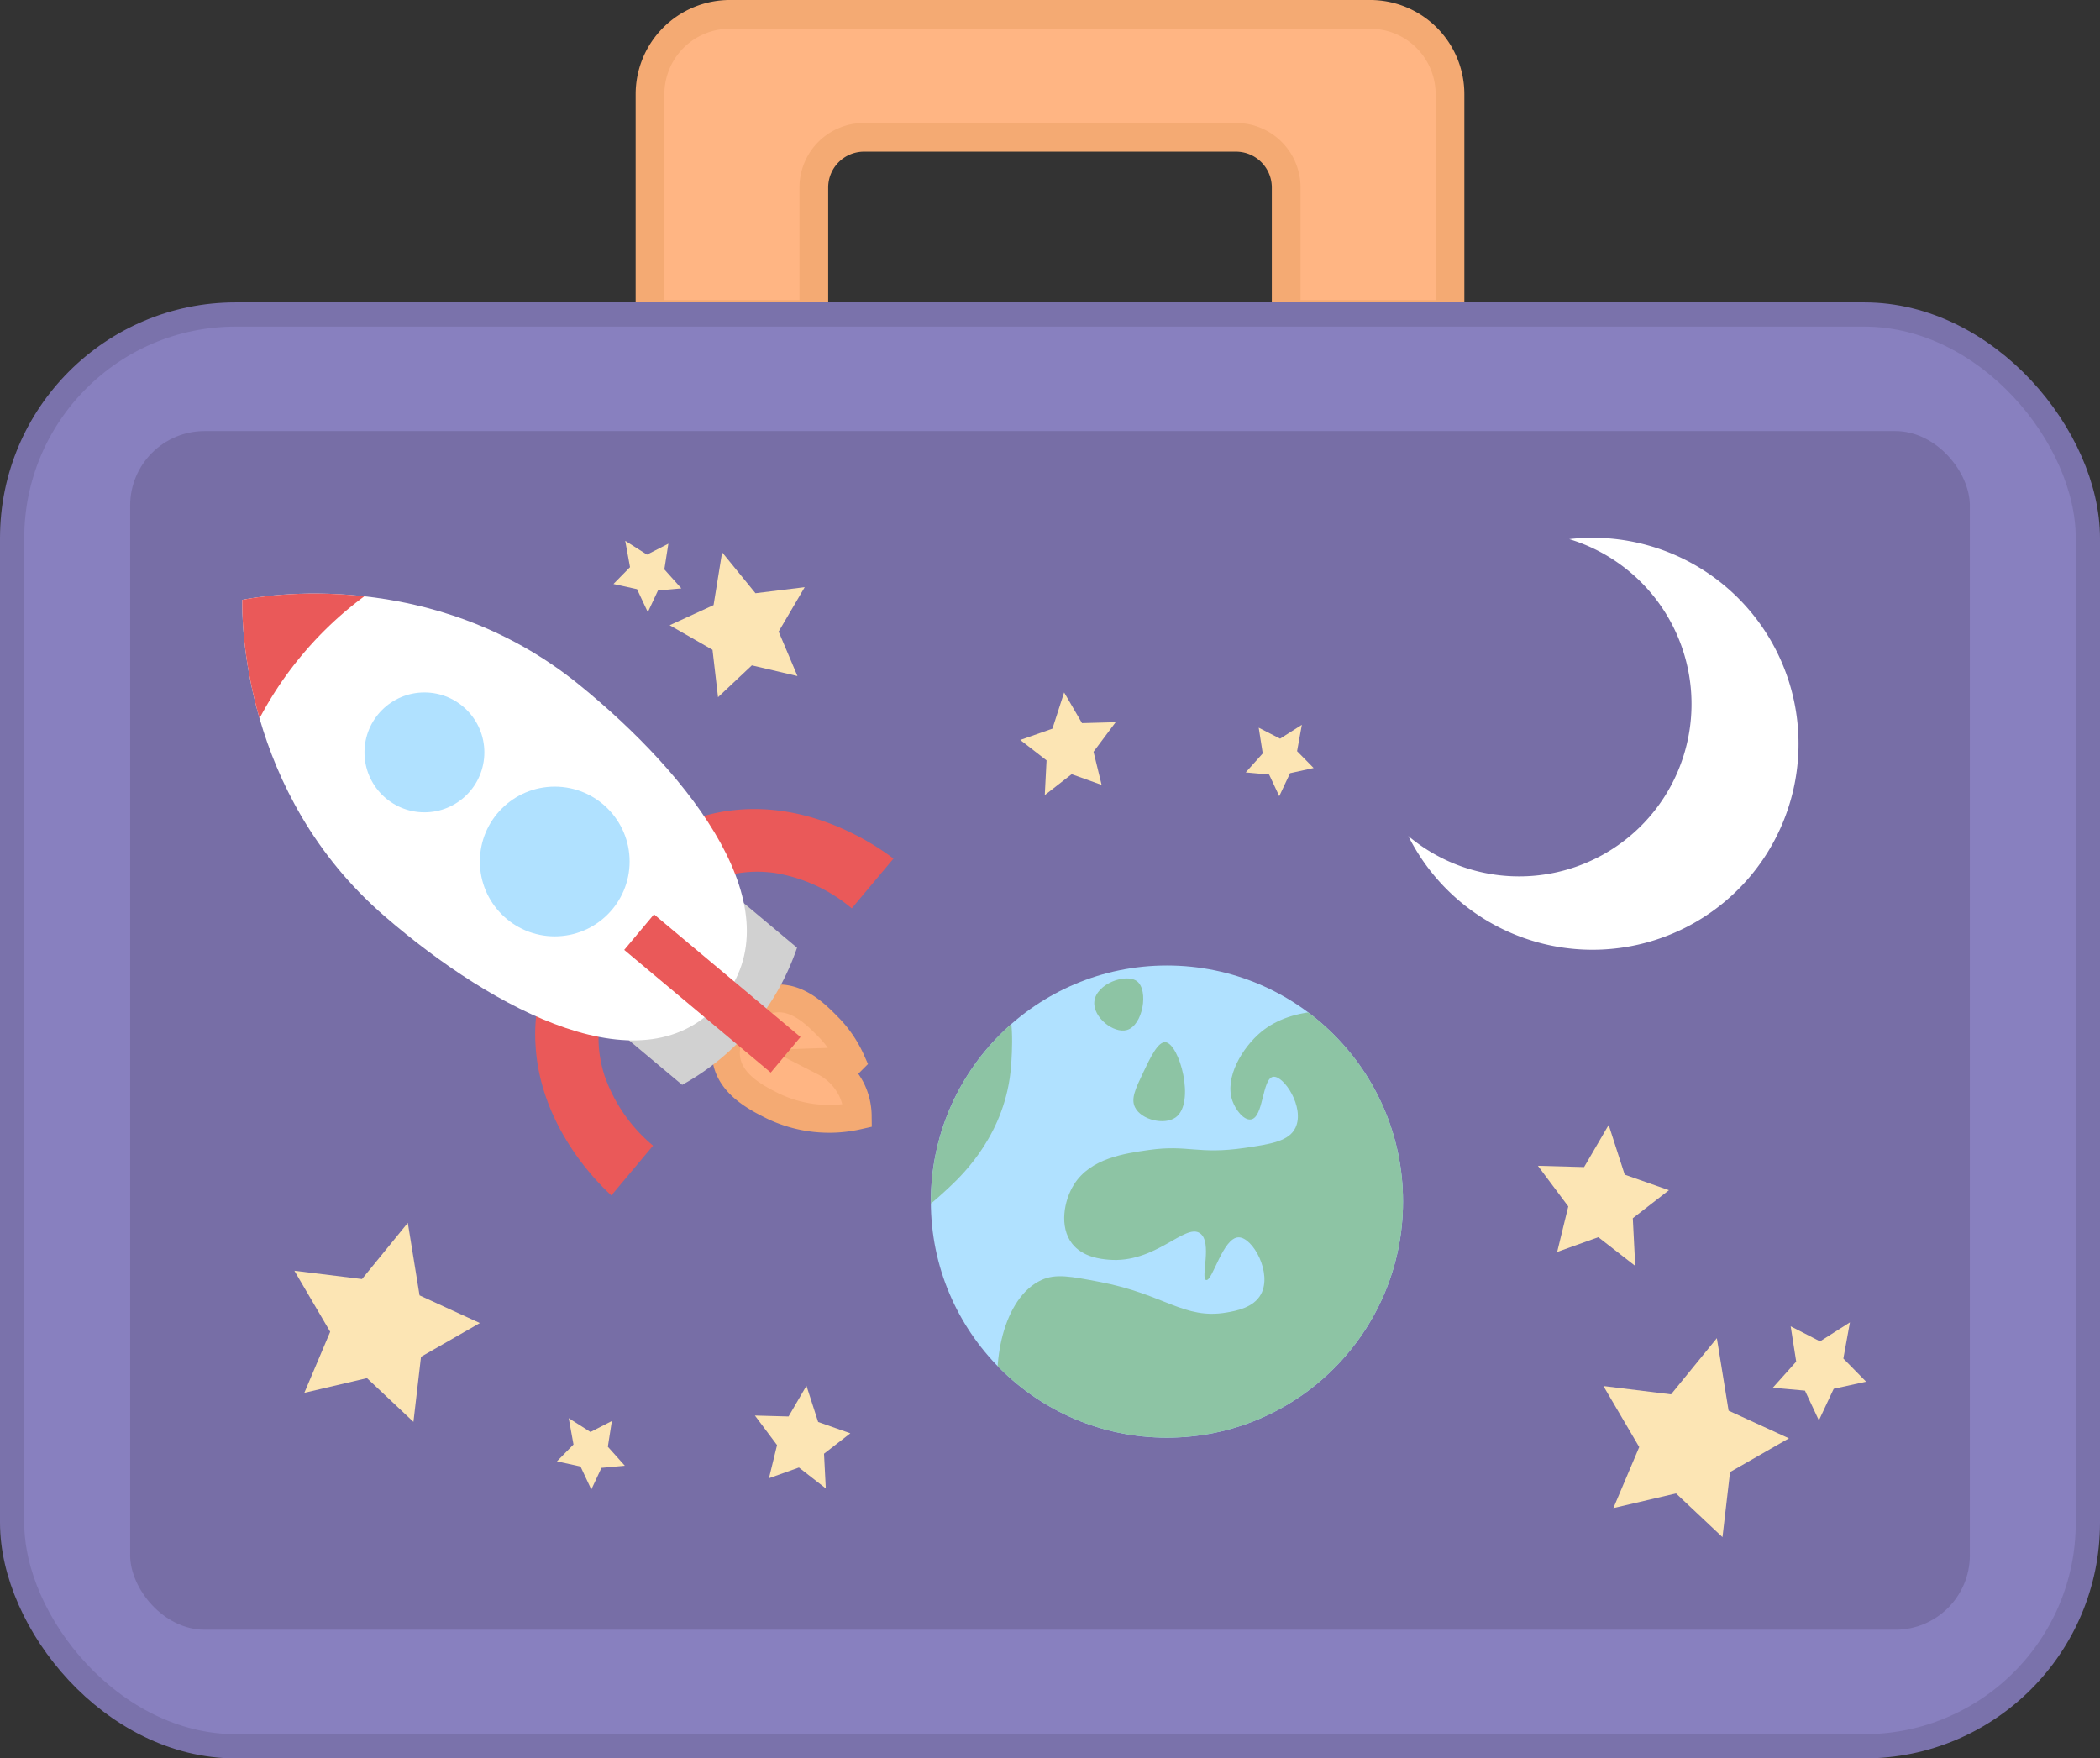 <svg xmlns="http://www.w3.org/2000/svg" xmlns:xlink="http://www.w3.org/1999/xlink" viewBox="0 0 436.785 365.763"><rect x="0" y="0" width="436.785" height="365.763" fill="#333333" stroke="none"/><defs><style>.cls-1{fill:none;}.cls-2,.cls-6{fill:#ffb583;stroke:#f4aa73;}.cls-2,.cls-3,.cls-6{stroke-miterlimit:10;}.cls-2{stroke-width:5.975px;}.cls-3{fill:#8880bf;stroke:#7a72ab;stroke-width:5.042px;}.cls-4{fill:#776ea6;}.cls-5{fill:#fce5b4;}.cls-6{stroke-width:5.783px;}.cls-7{fill:#ea5959;}.cls-8{fill:#d1d1d1;}.cls-9{fill:#fff;}.cls-10{fill:#b0e1ff;}.cls-11{clip-path:url(#clip-path);}.cls-12{clip-path:url(#clip-path-2);}.cls-13{fill:#8dc4a4;}</style><clipPath id="clip-path"><path class="cls-1" d="M120.397,142.377c23.369,18.951,45.358,47.042,29.626,65.828s-47.248,2.071-70.007-17.607c-29.765-25.734-29.701-61.845-29.626-65.828C54.298,123.997,89.836,117.593,120.397,142.377Z"/></clipPath><clipPath id="clip-path-2"><circle class="cls-1" cx="242.714" cy="249.937" r="49.104"/></clipPath></defs><g id="Layer_2" data-name="Layer 2"><g id="box1"><path class="cls-2" d="M135.198,19.588V65.422H169.269V38.998a10.442,10.442,0,0,1,10.442-10.442h77.364A10.442,10.442,0,0,1,267.516,38.998V65.422h34.071V19.588A16.601,16.601,0,0,0,284.986,2.987H151.799A16.601,16.601,0,0,0,135.198,19.588Z"/><rect class="cls-3" x="2.521" y="65.422" width="431.743" height="297.82" rx="46.508"/><rect class="cls-4" x="27.071" y="89.667" width="382.643" height="249.329" rx="15.495"/><polygon class="cls-5" points="357.094 278.344 359.536 293.426 372.081 299.183 359.839 306.198 358.264 319.738 348.602 310.642 335.571 313.694 340.947 300.998 333.5 288.304 347.564 290.033 357.094 278.344"/><polygon class="cls-5" points="334.593 233.993 337.931 244.337 347.128 247.569 339.611 253.4 340.118 263.32 332.442 257.344 323.88 260.41 326.19 250.941 319.872 242.495 329.481 242.759 334.593 233.993"/><polygon class="cls-5" points="384.771 275.06 383.405 282.583 388.134 287.398 381.399 288.873 378.315 295.449 375.419 289.259 368.737 288.651 373.595 283.224 372.447 275.879 378.553 279.01 384.771 275.06"/><polygon class="cls-5" points="84.822 254.363 87.265 269.445 99.809 275.202 87.568 282.217 85.992 295.757 76.33 286.661 63.3 289.713 68.676 277.016 61.228 264.323 75.292 266.052 84.822 254.363"/><polygon class="cls-5" points="150.195 114.884 148.416 125.865 139.283 130.057 148.196 135.164 149.343 145.023 156.377 138.4 165.865 140.622 161.951 131.378 167.373 122.136 157.133 123.395 150.195 114.884"/><polygon class="cls-5" points="130.043 112.493 131.038 117.971 127.594 121.476 132.499 122.55 134.744 127.338 136.853 122.831 141.717 122.389 138.18 118.437 139.016 113.089 134.571 115.369 130.043 112.493"/><polygon class="cls-5" points="167.737 288.25 170.167 295.782 176.864 298.135 171.39 302.381 171.76 309.604 166.171 305.253 159.937 307.485 161.619 300.59 157.019 294.441 164.015 294.633 167.737 288.25"/><polygon class="cls-5" points="118.289 294.986 119.284 300.464 115.841 303.969 120.745 305.044 122.99 309.831 125.099 305.324 129.963 304.882 126.427 300.93 127.262 295.582 122.817 297.862 118.289 294.986"/><polygon class="cls-5" points="221.329 144.032 218.899 151.564 212.202 153.916 217.676 158.162 217.306 165.385 222.895 161.034 229.129 163.266 227.447 156.372 232.048 150.222 225.051 150.415 221.329 144.032"/><polygon class="cls-5" points="270.777 150.767 269.782 156.245 273.226 159.751 268.321 160.825 266.076 165.613 263.967 161.106 259.103 160.663 262.64 156.712 261.804 151.364 266.249 153.643 270.777 150.767"/><path class="cls-6" d="M161.135,207.713c-5.496.539-10.609,6.439-10.113,12.076.498,5.663,6.442,8.63,9.816,10.313a27.049,27.049,0,0,0,17.568,1.966,12.734,12.734,0,0,0-1.313-5.475,13.027,13.027,0,0,0-5.682-5.709l5.677-.192a23.862,23.862,0,0,0-4.764-7.033C169.822,211.112,166.012,207.234,161.135,207.713Z"/><path class="cls-7" d="M129.82,180.421a34.693,34.693,0,0,1,22.399-11.857c17.363-2.117,31.362,8.303,33.613,10.029l-8.671,10.354a33.138,33.138,0,0,0-16.006-7.364c-16.287-2.302-25.417,11.377-25.859,12.066Q132.558,187.036,129.82,180.421Z"/><path class="cls-7" d="M119.123,193.194a34.693,34.693,0,0,0-7.739,24.133c.965,17.465,13.681,29.417,15.776,31.329l8.671-10.354a33.138,33.138,0,0,1-10.06-14.464c-5.127-15.63,6.737-27.019,7.338-27.576Z"/><path class="cls-8" d="M165.777,197.131a51.555,51.555,0,0,1-23.889,28.527l-11.833-9.909,23.889-28.527Z"/><path class="cls-9" d="M120.397,142.377c23.369,18.951,45.358,47.042,29.626,65.828s-47.248,2.071-70.007-17.607c-29.765-25.734-29.701-61.845-29.626-65.828C54.298,123.997,89.836,117.593,120.397,142.377Z"/><circle class="cls-10" cx="115.382" cy="179.196" r="15.573"/><circle class="cls-10" cx="88.277" cy="156.498" r="12.466"/><g class="cls-11"><path class="cls-7" d="M49.029,161.126A75.108,75.108,0,0,1,84.951,118.23c-13.186-13.749-33.677-13.334-43.568-3.267C30.593,125.946,31.748,149.097,49.029,161.126Z"/></g><rect class="cls-7" x="143.342" y="186.777" width="9.647" height="39.744" transform="translate(-105.395 187.57) rotate(-50.057)"/><path class="cls-9" d="M331.231,111.859a43.253,43.253,0,0,0-4.842.28,35.85,35.85,0,1,1-33.468,61.758,42.849,42.849,0,1,0,38.311-62.038Z"/><circle class="cls-10" cx="242.714" cy="249.937" r="49.104"/><g class="cls-12"><path class="cls-13" d="M242.408,216.791c-1.563-.157-3.15,3.183-4.65,6.341-1.61,3.389-2.567,5.403-1.691,7.186,1.297,2.641,6.126,3.777,8.454,2.114C248.702,229.445,245.306,217.083,242.408,216.791Z"/><path class="cls-13" d="M286.37,212.564c-6.637-3.199-17.524-3.346-24.095,2.114-3.783,3.143-7.703,9.449-5.918,14.372.683,1.883,2.359,4.003,3.804,3.804,2.704-.371,2.316-8.54,4.65-8.877,2.206-.319,6.617,6.388,4.65,10.568-1.329,2.824-5.068,3.424-10.568,4.227-9.721,1.42-11.819-.714-19.868.423-5.122.723-12.207,1.724-15.641,7.186-2.122,3.375-3.073,8.809-.423,12.259,2.232,2.906,6.134,3.251,7.609,3.382,9.743.862,15.923-7.669,19.022-5.495,2.64,1.852.06,9.377,1.268,9.722,1.319.377,3.473-8.855,6.763-8.877,2.964-.02,7.041,7.43,4.65,11.836-1.511,2.785-5.118,3.452-7.186,3.804-8.808,1.502-12.86-3.779-26.208-6.341-6.201-1.19-9.302-1.785-12.259-.423-7.93,3.652-10.681,17.448-8.454,27.477,3.271,14.734,18.023,24.659,30.858,27.477,22.161,4.864,43.6-10.365,54.108-25.363C313.332,267.009,305.29,221.684,286.37,212.564Z"/><path class="cls-13" d="M208.168,207.914c3.122.927,2.281,11.79,2.114,13.95-1.063,13.729-9.823,22.246-12.681,24.94-1.828,1.723-10.51,9.908-13.104,8.032C179.161,250.978,201.435,205.916,208.168,207.914Z"/><path class="cls-13" d="M236.49,204.11c-2.262-1.723-8.512.494-8.877,4.227-.322,3.287,4.023,6.692,6.763,5.918C237.74,213.305,238.947,205.983,236.49,204.11Z"/></g></g></g></svg>